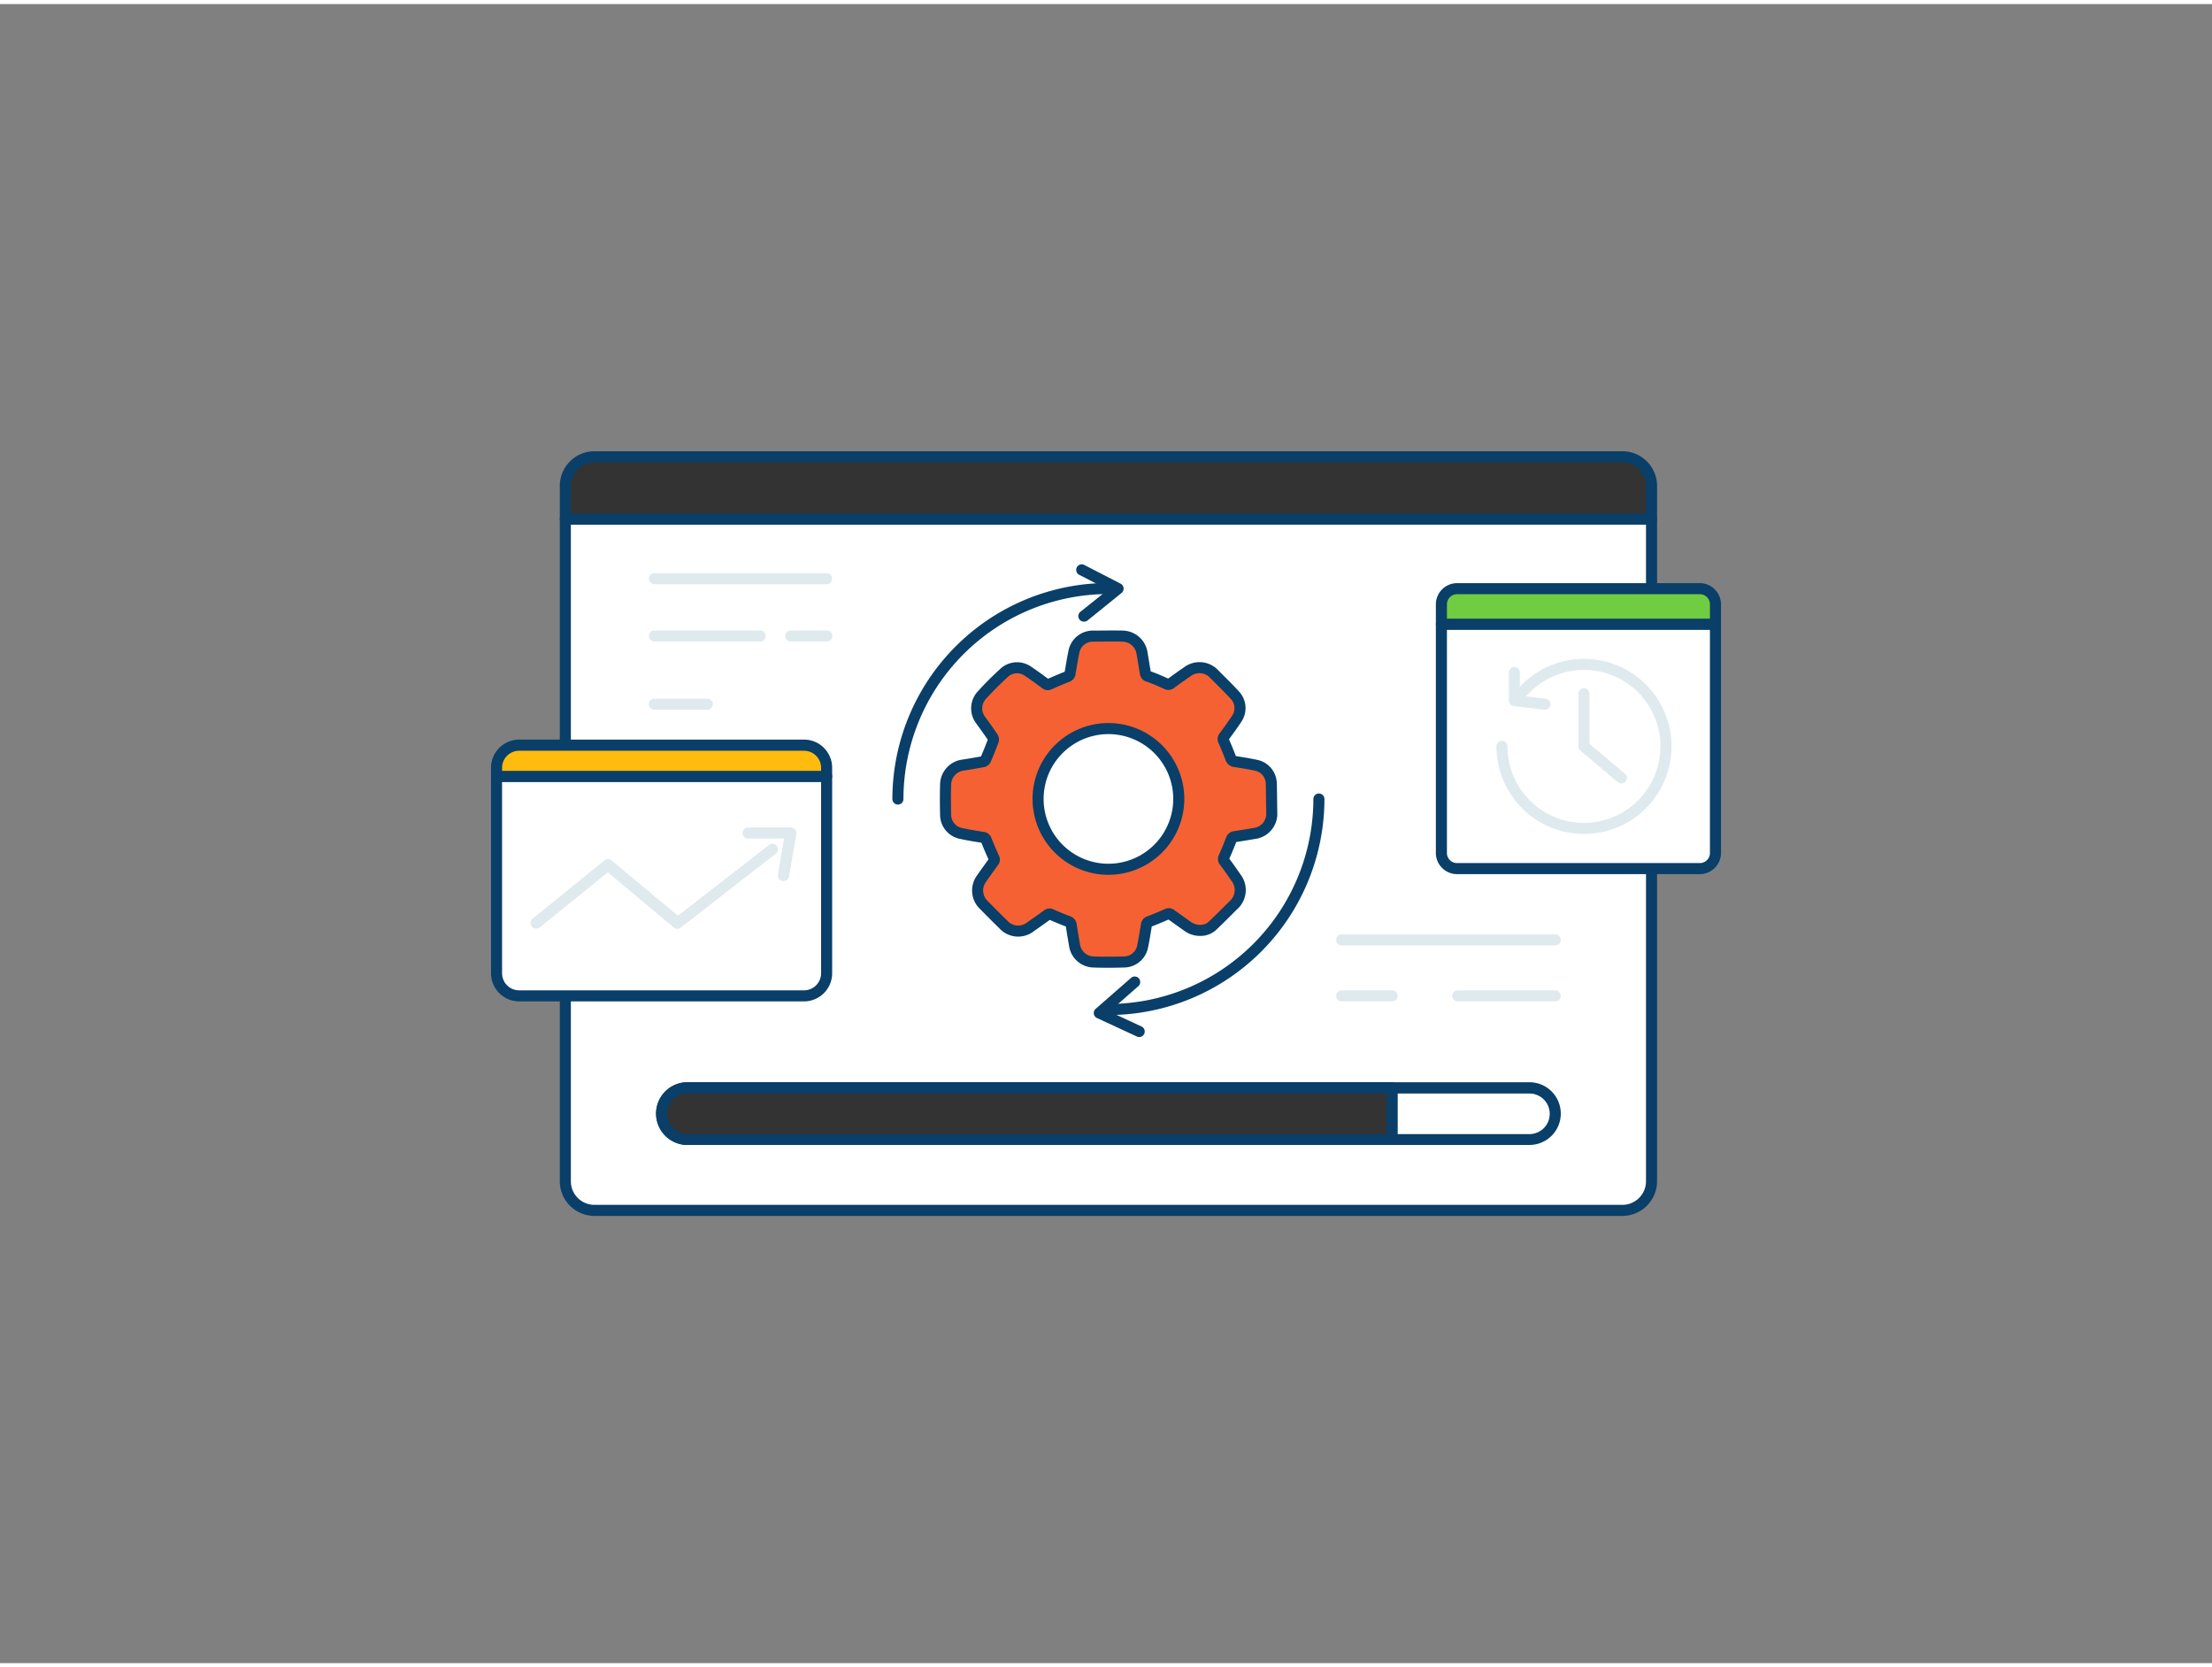 <svg xmlns="http://www.w3.org/2000/svg" viewBox="0 0 400 300" width="406" height="306" class="illustration styles_illustrationTablet__1DWOa"><rect x="0" y="0" width="400" height="300" fill="#808080" stroke="none"/><g id="_502_progress_outline" data-name="#502_progress_outline"><path d="M102.23,93.12H298.64a0,0,0,0,1,0,0V212.87a5.26,5.26,0,0,1-5.26,5.26H107.49a5.26,5.26,0,0,1-5.26-5.26V93.12A0,0,0,0,1,102.23,93.12Z" fill="#fff"></path><path d="M293.39,219.13H107.49a6.27,6.27,0,0,1-6.26-6.26V93.12a1,1,0,0,1,1-1H298.65a1,1,0,0,1,1,1V212.87A6.27,6.27,0,0,1,293.39,219.13Zm-190.16-125V212.87a4.26,4.26,0,0,0,4.26,4.26h185.9a4.27,4.27,0,0,0,4.26-4.26V94.12Z" fill="#093f68"></path><path d="M107.49,81.87h185.9a5.26,5.26,0,0,1,5.26,5.26v6a0,0,0,0,1,0,0H102.23a0,0,0,0,1,0,0v-6A5.26,5.26,0,0,1,107.49,81.87Z" fill="#333"></path><path d="M298.65,94.12H102.23a1,1,0,0,1-1-1v-6a6.27,6.27,0,0,1,6.26-6.26h185.9a6.27,6.27,0,0,1,6.26,6.26v6A1,1,0,0,1,298.65,94.12Zm-195.42-2H297.65v-5a4.27,4.27,0,0,0-4.26-4.26H107.49a4.26,4.26,0,0,0-4.26,4.26Z" fill="#093f68"></path><rect x="119.64" y="195.96" width="161.6" height="9.34" rx="4.67" fill="#fff"></rect><path d="M276.57,206.3H124.31a5.67,5.67,0,0,1,0-11.34H276.57a5.67,5.67,0,1,1,0,11.34ZM124.31,197a3.67,3.67,0,0,0,0,7.34H276.57a3.67,3.67,0,1,0,0-7.34Z" fill="#093f68"></path><path d="M251.75,196H124.31a4.67,4.67,0,0,0-4.67,4.67h0a4.67,4.67,0,0,0,4.67,4.67H251.75Z" fill="#333"></path><path d="M251.75,206.3H124.31a5.67,5.67,0,0,1,0-11.34H251.75a1,1,0,0,1,1,1v9.34A1,1,0,0,1,251.75,206.3ZM124.31,197a3.67,3.67,0,0,0,0,7.34H250.75V197Z" fill="#093f68"></path><g id="ahcQ9Z"><path d="M229.89,140.88a3.44,3.44,0,0,0-2.67-3.22c-1.29-.28-2.59-.49-3.9-.69a.87.87,0,0,1-.77-.64c-.39-1-.82-2.06-1.27-3.08a.66.66,0,0,1,.07-.78c.78-1.08,1.58-2.15,2.31-3.27a3.41,3.41,0,0,0-.3-4.17c-1.19-1.31-2.47-2.54-3.72-3.8a3.65,3.65,0,0,0-5-.45q-1.47,1-2.91,2.07a.66.66,0,0,1-.78.08c-1.1-.49-2.21-1-3.34-1.37a.69.69,0,0,1-.5-.61c-.19-1.19-.39-2.38-.59-3.57a3.62,3.62,0,0,0-3.45-3.09c-1.84-.05-3.68,0-5.51,0a3.49,3.49,0,0,0-3.34,2.72c-.29,1.34-.49,2.69-.72,4a.71.71,0,0,1-.5.61c-1.08.42-2.14.88-3.2,1.35a.62.62,0,0,1-.73-.06c-1.06-.79-2.12-1.57-3.22-2.3a3.44,3.44,0,0,0-4.22.27c-1.4,1.28-2.76,2.62-4,4a3.52,3.52,0,0,0-.23,4.69c.71,1,1.46,2,2.17,3.08a.7.7,0,0,1,.05.55c-.44,1.15-.9,2.3-1.39,3.44a.69.69,0,0,1-.43.35c-1.19.22-2.38.42-3.57.61A3.61,3.61,0,0,0,171,141c-.06,1.91-.05,3.83,0,5.75a3.45,3.45,0,0,0,2.65,3.19c1.36.31,2.75.52,4.13.75a.65.65,0,0,1,.57.47c.43,1.1.9,2.17,1.38,3.25a.59.59,0,0,1-.07.69c-.72,1-1.45,2-2.14,3a3.62,3.62,0,0,0,.42,4.84c1.15,1.17,2.31,2.34,3.48,3.48a3.62,3.62,0,0,0,5,.38c1-.7,2-1.41,3-2.13a.57.57,0,0,1,.66-.05c1,.44,2,.87,3.07,1.26a.78.78,0,0,1,.57.72c.18,1.18.38,2.35.58,3.52a3.57,3.57,0,0,0,3.3,3.09c1.93.07,3.86.06,5.79,0a3.46,3.46,0,0,0,3.21-2.7c.28-1.3.48-2.62.7-3.94a.75.75,0,0,1,.54-.68c1.09-.42,2.15-.86,3.21-1.33a.62.62,0,0,1,.7.07c1,.72,2,1.42,3,2.14a3.86,3.86,0,0,0,2.41.73,3.12,3.12,0,0,0,2.14-.88c1.26-1.19,2.48-2.43,3.71-3.65a3.66,3.66,0,0,0,.45-5.07q-1-1.47-2.07-2.91a.62.62,0,0,1-.07-.7c.47-1.07.92-2.15,1.35-3.25a.68.68,0,0,1,.62-.49c1.19-.18,2.38-.38,3.57-.58a3.6,3.6,0,0,0,3.12-3.42C229.94,144.65,229.94,142.76,229.89,140.88Zm-29.47,15.57a12.72,12.72,0,1,1,12.74-12.69A12.73,12.73,0,0,1,200.42,156.45Z" fill="#f56132" stroke="#093f68" stroke-linecap="round" stroke-linejoin="round" stroke-width="2"></path></g><path d="M200.44,182.81a1,1,0,0,1,0-2,37.1,37.1,0,0,0,37.06-37.06,1,1,0,0,1,2,0A39.1,39.1,0,0,1,200.44,182.81Z" fill="#093f68"></path><path d="M162.37,144.75a1,1,0,0,1-1-1,39.11,39.11,0,0,1,39.07-39.07,1,1,0,0,1,0,2,37.11,37.11,0,0,0-37.07,37.07A1,1,0,0,1,162.37,144.75Z" fill="#093f68"></path><path d="M196,111.67a1,1,0,0,1-.78-.37,1,1,0,0,1,.15-1.41l5-4-5.22-2.69a1,1,0,0,1-.43-1.34,1,1,0,0,1,1.35-.44l6.58,3.39a1,1,0,0,1,.53.79,1,1,0,0,1-.36.88l-6.18,5A1.07,1.07,0,0,1,196,111.67Z" fill="#093f68"></path><path d="M206,186.79a.9.9,0,0,1-.42-.1l-7.21-3.34a1,1,0,0,1-.57-.76,1,1,0,0,1,.33-.9l6.43-5.63a1,1,0,0,1,1.32,1.5l-5.27,4.62,5.81,2.7a1,1,0,0,1-.42,1.91Z" fill="#093f68"></path><path d="M89.79,139.65h59.69a0,0,0,0,1,0,0v35.61a4.09,4.09,0,0,1-4.09,4.09H93.88a4.09,4.09,0,0,1-4.09-4.09V139.65A0,0,0,0,1,89.79,139.65Z" fill="#fff"></path><path d="M145.39,180.34H93.88a5.1,5.1,0,0,1-5.09-5.09v-35.6a1,1,0,0,1,1-1h59.69a1,1,0,0,1,1,1v35.6A5.09,5.09,0,0,1,145.39,180.34Zm-54.6-39.69v34.6a3.09,3.09,0,0,0,3.09,3.09h51.51a3.09,3.09,0,0,0,3.09-3.09v-34.6Z" fill="#093f68"></path><path d="M93.88,134h51.51a4.09,4.09,0,0,1,4.09,4.09v1.54a0,0,0,0,1,0,0H89.79a0,0,0,0,1,0,0v-1.54A4.09,4.09,0,0,1,93.88,134Z" fill="#ffbc0e"></path><path d="M149.48,140.65H89.79a1,1,0,0,1-1-1v-1.54A5.1,5.1,0,0,1,93.88,133h51.51a5.09,5.09,0,0,1,5.09,5.09v1.54A1,1,0,0,1,149.48,140.65Zm-58.69-2h57.69v-.54a3.09,3.09,0,0,0-3.09-3.09H93.88a3.09,3.09,0,0,0-3.09,3.09Z" fill="#093f68"></path><path d="M96.94,167.16a1,1,0,0,1-.63-1.78l13-10.53a1,1,0,0,1,1.28,0l12,10L139.13,152a1,1,0,0,1,1.22,1.58L123.11,167a1,1,0,0,1-1.25,0l-11.94-10-12.35,10A1,1,0,0,1,96.94,167.16Z" fill="#dfeaef"></path><path d="M141.65,158.57h-.17a1,1,0,0,1-.82-1.15l1.12-6.53h-6.51a1,1,0,1,1,0-2H143a1,1,0,0,1,1,1.17l-1.32,7.69A1,1,0,0,1,141.65,158.57Z" fill="#dfeaef"></path><path d="M260.65,112.13h49.55a0,0,0,0,1,0,0V153.5a2.83,2.83,0,0,1-2.83,2.83H263.48a2.83,2.83,0,0,1-2.83-2.83V112.13A0,0,0,0,1,260.65,112.13Z" fill="#fff"></path><path d="M307.38,157.33h-43.9a3.84,3.84,0,0,1-3.83-3.83V112.13a1,1,0,0,1,1-1h49.56a1,1,0,0,1,1,1V153.5A3.84,3.84,0,0,1,307.38,157.33Zm-45.73-44.2V153.5a1.83,1.83,0,0,0,1.83,1.83h43.9a1.83,1.83,0,0,0,1.83-1.83V113.13Z" fill="#093f68"></path><path d="M263.48,105.71h43.89a2.83,2.83,0,0,1,2.83,2.83v3.59a0,0,0,0,1,0,0H260.65a0,0,0,0,1,0,0v-3.59A2.83,2.83,0,0,1,263.48,105.71Z" fill="#70cc40"></path><path d="M310.21,113.13H260.65a1,1,0,0,1-1-1v-3.59a3.84,3.84,0,0,1,3.83-3.83h43.9a3.84,3.84,0,0,1,3.83,3.83v3.59A1,1,0,0,1,310.21,113.13Zm-48.56-2h47.56v-2.59a1.83,1.83,0,0,0-1.83-1.83h-43.9a1.83,1.83,0,0,0-1.83,1.83Z" fill="#093f68"></path><path d="M286.43,150.06a15.85,15.85,0,0,1-15.83-15.83,1,1,0,0,1,2,0,13.83,13.83,0,1,0,2.95-8.54,1,1,0,1,1-1.57-1.23,15.83,15.83,0,1,1,12.45,25.6Z" fill="#dfeaef"></path><path d="M279.3,127.6h-.12l-5.45-.66a1,1,0,0,1-.88-1v-5.07a1,1,0,0,1,2,0v4.18l4.57.55a1,1,0,0,1-.12,2Z" fill="#dfeaef"></path><path d="M293.19,140.93a1,1,0,0,1-.65-.24L285.79,135a1,1,0,0,1-.36-.77v-9.52a1,1,0,1,1,2,0v9.06l6.4,5.4a1,1,0,0,1-.64,1.76Z" fill="#dfeaef"></path><path d="M149.48,104.9H118.34a1,1,0,0,1,0-2h31.14a1,1,0,0,1,0,2Z" fill="#dfeaef"></path><path d="M137.46,115.26H118.34a1,1,0,0,1,0-2h19.12a1,1,0,0,1,0,2Z" fill="#dfeaef"></path><path d="M149.48,115.26H143a1,1,0,0,1,0-2h6.52a1,1,0,0,1,0,2Z" fill="#dfeaef"></path><path d="M127.9,127.6h-9.56a1,1,0,0,1,0-2h9.56a1,1,0,0,1,0,2Z" fill="#dfeaef"></path><path d="M281.24,170.22H242.63a1,1,0,0,1,0-2h38.61a1,1,0,0,1,0,2Z" fill="#dfeaef"></path><path d="M281.24,180.34H263.6a1,1,0,0,1,0-2h17.64a1,1,0,0,1,0,2Z" fill="#dfeaef"></path><path d="M251.75,180.34h-9.12a1,1,0,0,1,0-2h9.12a1,1,0,0,1,0,2Z" fill="#dfeaef"></path></g></svg>